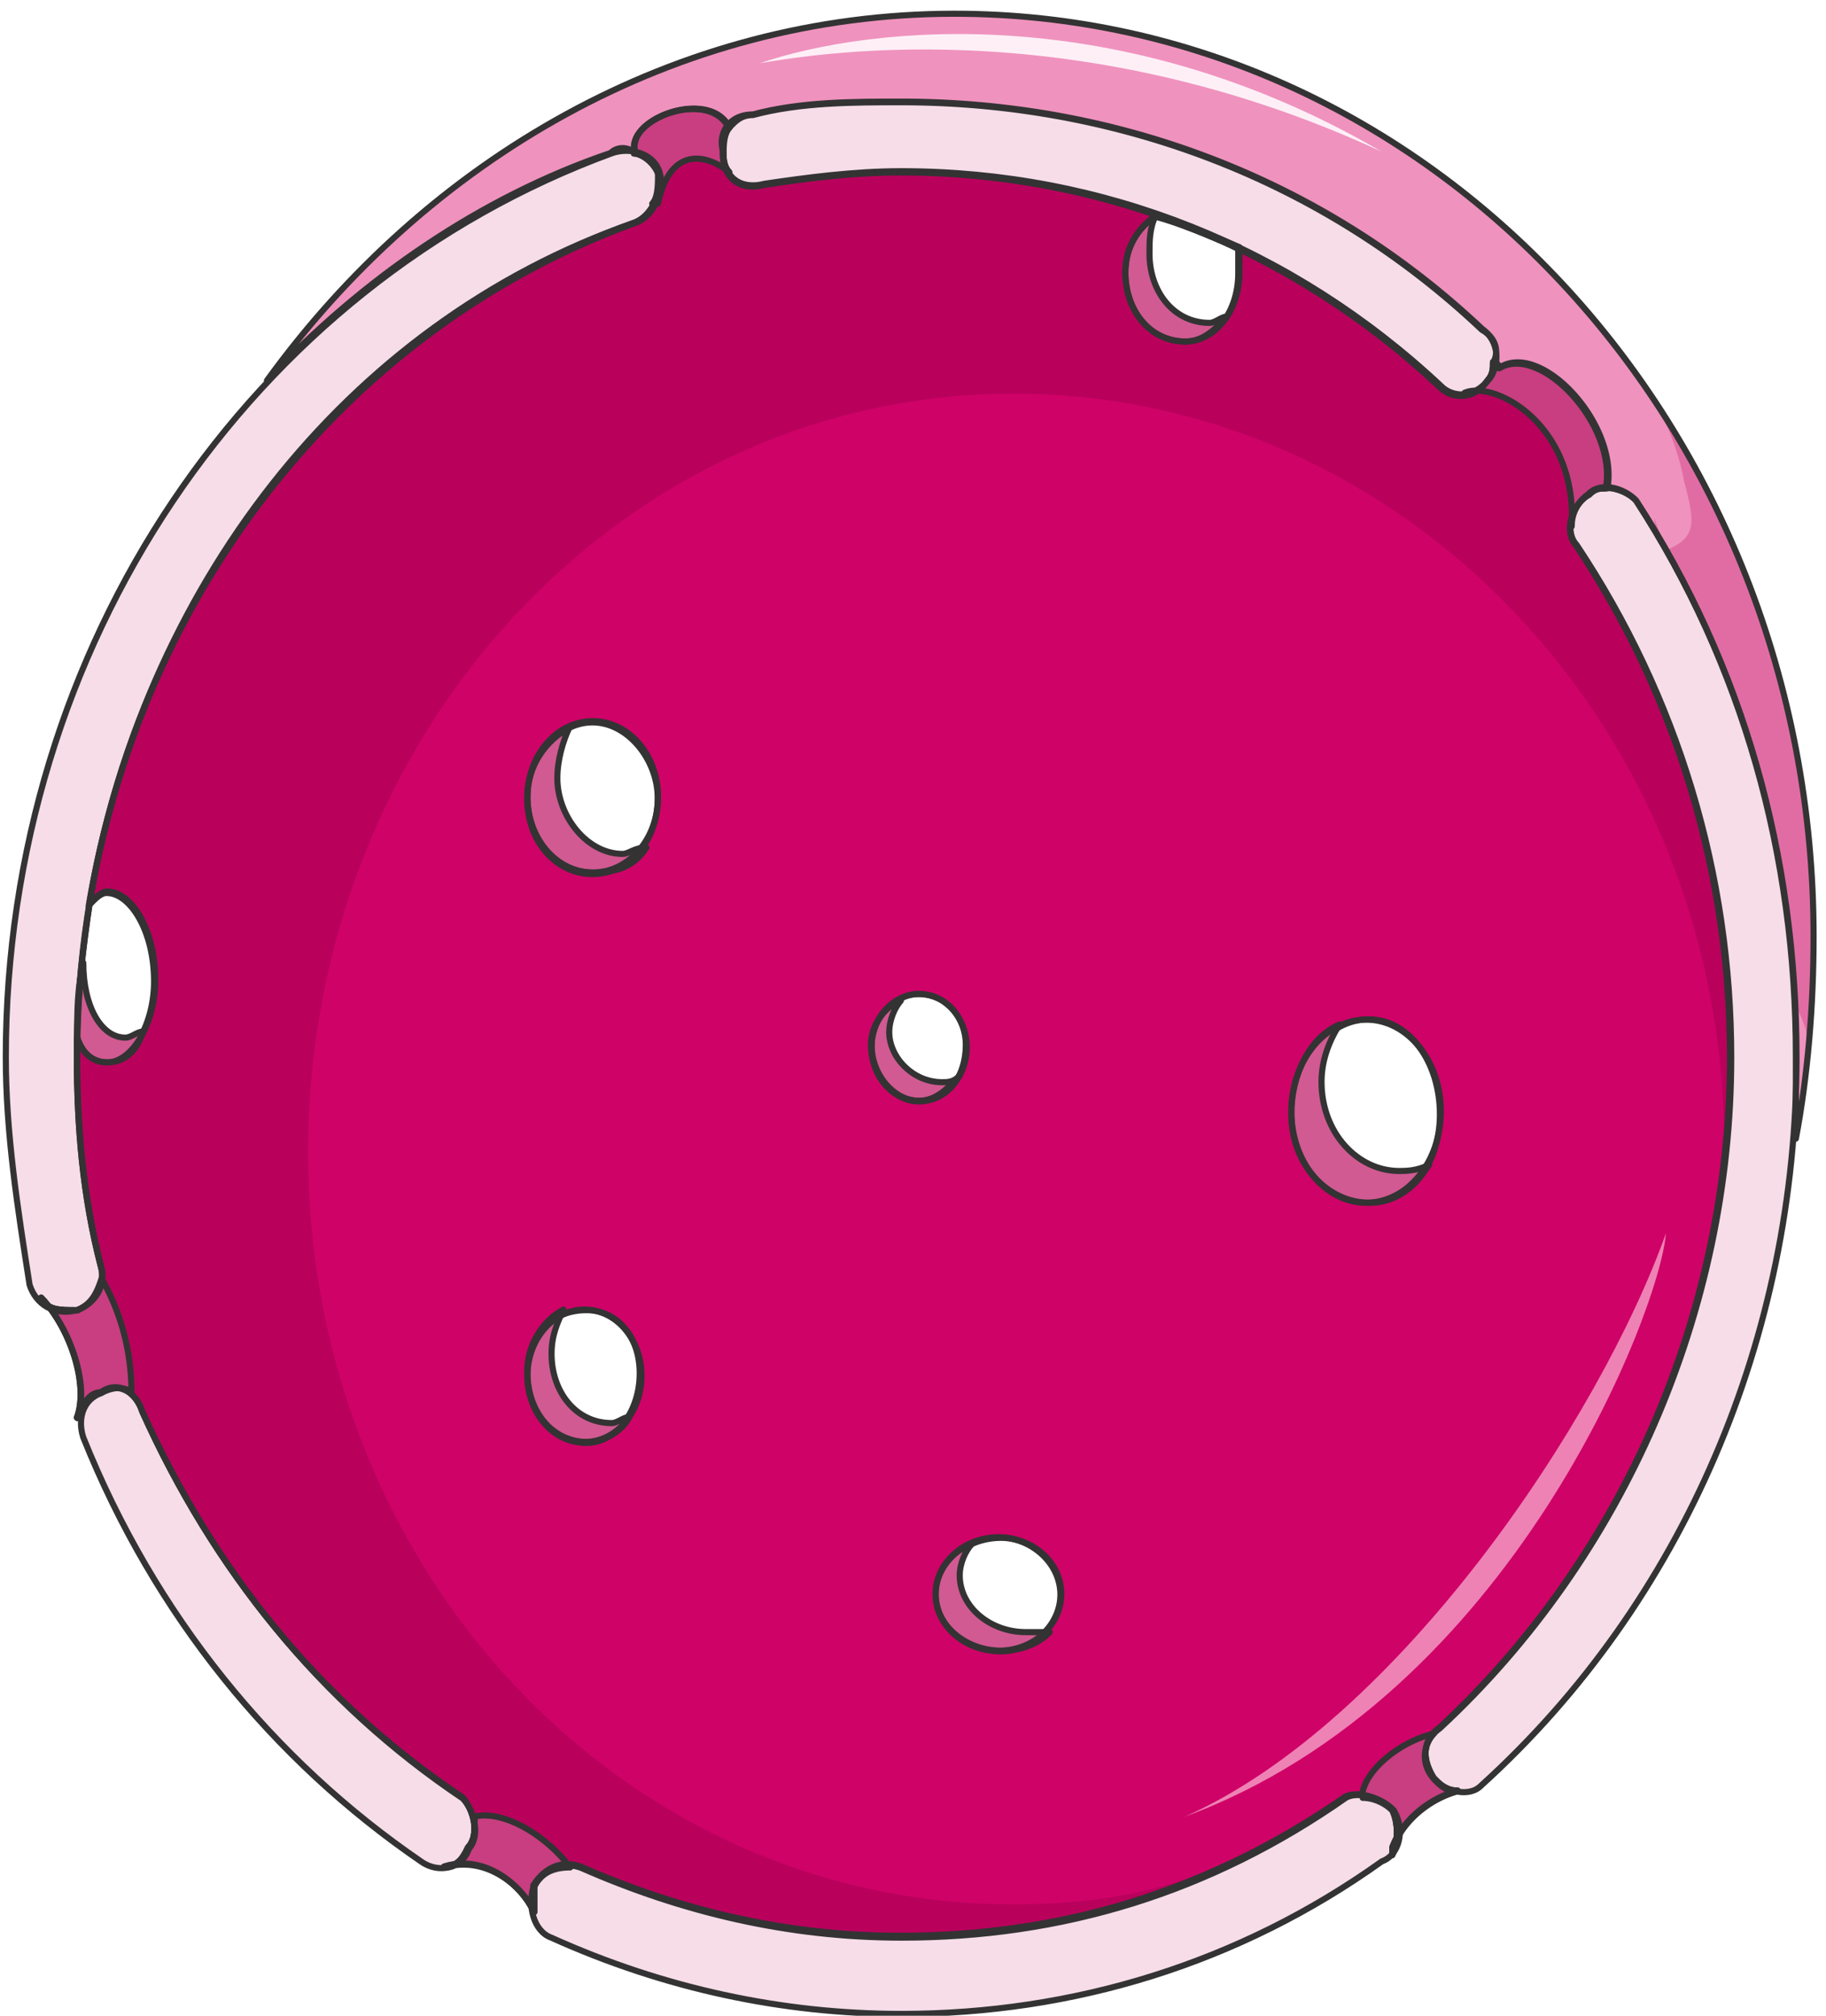 <svg xmlns="http://www.w3.org/2000/svg" version="1.0" viewBox="0 0 239.282 264.038"><defs><clipPath clipPathUnits="userSpaceOnUse" id="a"><path d="M-.16.8h238.975v264.24H-.16z"/></clipPath></defs><path d="M98.66 14.99c-3.118 0-4.677 2.48-3.877 4.958 0 3.318 2.318 4.957 5.436 4.117 5.437-.8 11.673-1.639 17.87-1.639 26.423 0 51.288 9.914 70.717 28.103 1.559 1.64 4.677 1.64 6.236-.84 1.519-1.638 1.519-4.956-.8-6.595-20.987-19.828-48.17-29.782-76.154-29.782-6.196 0-13.192 0-19.428 1.679zM208.154 64.72c-2.319 1.64-3.118 4.958-1.56 6.637 13.273 19.908 20.269 43.094 20.269 67.16 0 33.139-14.032 65.48-38.177 87.866-2.359 1.679-2.359 4.157-.8 6.636 1.56 1.679 4.677 2.478 6.236.84 26.504-24.026 41.295-58.885 41.295-95.343 0-26.544-6.995-51.409-21.027-72.956-1.559-1.679-4.677-2.518-6.236-.84zM176.413 235.457c-17.87 12.513-37.297 18.35-58.285 18.35-14.79 0-28.782-3.319-42.014-9.155-2.319-.84-4.637 0-6.196 2.478-.8 2.519 0 5.837 2.318 6.676 14.791 6.676 30.342 9.994 45.892 9.994 22.507 0 44.294-6.636 62.962-19.988 2.319-.84 3.078-4.157 1.56-6.676-1.56-1.679-4.678-2.518-6.237-1.679zM13.232 182.49c-2.319.839-3.118 3.317-2.319 5.796 9.315 23.226 24.865 42.294 44.294 55.566 2.318 1.64 5.436.84 6.236-1.679 1.519-1.639.76-4.957-.8-6.596-18.628-12.472-32.62-29.862-41.974-50.61-.76-2.478-3.078-4.157-5.437-2.478zM80.191 20.068C32.701 37.458.76 84.668.76 138.476c0 9.954 1.559 19.868 3.118 29.822.8 2.478 3.118 4.118 6.236 3.318 2.358-.84 3.917-3.318 3.118-5.797-2.319-9.114-3.118-18.228-3.118-27.343 0-49.69 29.582-93.543 73.196-109.294 2.358-.84 3.877-4.157 3.118-6.636-.76-2.478-3.878-3.318-6.237-2.478z" fill="#f6dde8" fill-rule="evenodd" fill-opacity="1" stroke="none"/><path d="M226.703 138.476c0-23.985-6.956-47.171-20.188-67.04-1.52-1.678-.76-4.996 1.559-6.635.8-.84 1.559-.84 2.358-.84 1.52-8.275-8.554-19.028-13.991-15.71l-.8-.84c0 .84 0 1.68-.76 2.479-1.558 2.478-4.636 2.478-6.195.84-19.429-18.23-44.294-28.144-70.678-28.144-6.196 0-12.432.8-17.869 1.64-3.078.839-5.436-.84-5.436-4.118 0-.84 0-2.519.8-3.318-2.36-4.997-12.433-1.68-12.433 2.478v.84c.76 0 2.318.8 3.118 2.478.76 2.479-.8 5.797-3.118 6.596-38.057 13.272-64.441 48.051-71.437 89.426.76-.8 1.559-1.639 2.319-1.639 3.118 0 6.236 4.957 6.236 11.593 0 5.797-3.118 10.754-6.236 10.754-1.56 0-3.119-.84-3.878-3.318v2.478c0 9.115.76 18.229 3.118 27.344.76 2.478-.8 4.957-3.118 5.796-2.319 0-3.878 0-4.677-1.639 3.917 4.117 6.236 11.553 4.677 15.71.76-1.639 1.559-3.318 3.118-3.318 2.319-1.639 4.637 0 5.437 2.479 9.314 20.707 23.266 38.097 41.934 50.53 1.52 1.638 2.319 4.956.76 6.595-.76 1.68-1.56 2.519-3.118 2.519 5.436-1.68 10.114 2.478 11.673 5.796v-3.318c1.559-2.478 3.877-3.318 6.196-2.478 13.192 5.796 27.183 9.074 41.934 9.074 20.948 0 40.376-5.796 58.245-18.189 1.56-.84 4.637 0 6.196 1.64.8 1.678.8 4.157 0 5.796v-.84c1.56-4.117 5.437-6.596 8.555-7.435-1.559 0-2.318-.84-3.118-1.64-1.559-2.478-1.559-4.996.8-6.635 24.065-22.347 38.017-54.647 38.017-87.787zm-149.83 50.53c-4.677 0-7.795-4.158-7.795-9.115s3.118-8.275 7.795-8.275c3.878 0 6.956 3.318 6.956 8.275 0 4.957-3.078 9.114-6.956 9.114zm.76-74.515c-4.677 0-8.555-4.158-8.555-9.954 0-4.957 3.878-9.914 8.555-9.914s8.555 4.957 8.555 9.914c0 5.796-3.878 9.954-8.555 9.954zm36.498 22.346c0-3.318 3.118-6.636 6.196-6.636 3.878 0 6.236 3.318 6.236 6.636 0 4.158-2.358 7.436-6.236 7.436-3.078 0-6.196-3.278-6.196-7.436zm17.07 79.472c-4.638 0-8.515-3.278-8.515-7.436 0-4.157 3.877-7.435 8.514-7.435 3.878 0 7.756 3.278 7.756 7.435 0 4.158-3.878 7.436-7.756 7.436zm24.065-171.376c-4.637 0-7.755-4.158-7.755-9.115 0-3.318 1.559-5.796 3.877-7.435 3.118.8 6.996 2.478 10.874 4.117v3.318c0 4.957-3.078 9.115-6.996 9.115zm24.105 112.612c-5.436 0-10.114-4.957-10.114-11.593s4.678-12.433 10.114-12.433c5.437 0 9.315 5.797 9.315 12.433s-3.878 11.593-9.315 11.593z" fill="#cf0267" fill-rule="evenodd" fill-opacity="1" stroke="none"/><path d="M206.515 71.437c-1.52-1.68-.76-4.997 1.559-6.636.8-.84 1.559-.84 2.358-.84 1.52-8.275-8.554-19.028-13.991-15.71l-.8-.84c0 .84 0 1.68-.76 2.479-1.558 2.478-4.636 2.478-6.195.84-19.429-18.23-44.294-28.144-70.678-28.144-6.196 0-12.432.8-17.869 1.64-3.078.839-5.436-.84-5.436-4.118 0-.84 0-2.519.8-3.318-2.36-4.997-12.433-1.68-12.433 2.478v.84c.76 0 2.318.8 3.118 2.478.76 2.479-.8 5.797-3.118 6.596-38.057 13.272-64.441 48.051-71.437 89.426.76-.8 1.559-1.639 2.319-1.639 3.118 0 6.236 4.957 6.236 11.593 0 5.797-3.118 10.754-6.236 10.754-1.56 0-3.119-.84-3.878-3.318v2.478c0 9.115.76 18.229 3.118 27.344.76 2.478-.8 4.957-3.118 5.796-2.319 0-3.878 0-4.677-1.639 3.917 4.117 6.236 11.553 4.677 15.71.76-1.639 1.559-3.318 3.118-3.318 2.319-1.639 4.637 0 5.437 2.479 9.314 20.707 23.266 38.097 41.934 50.53 1.52 1.638 2.319 4.956.76 6.595-.76 1.68-1.56 2.519-3.118 2.519 5.436-1.68 10.114 2.478 11.673 5.796v-3.318c1.559-2.478 3.877-3.318 6.196-2.478 13.192 5.796 27.183 9.074 41.934 9.074 13.192 0 25.625-2.478 37.258-7.435-6.956 2.478-14.751 3.318-22.506 3.318-51.25 0-92.384-43.894-92.384-98.54 0-54.647 41.135-99.34 92.384-99.34 51.248 0 93.183 43.853 93.183 98.5 0-4.117.76-7.435.76-11.593 0-23.985-6.956-47.171-20.188-67.04zm-51.25-26.504c-4.636 0-7.754-4.158-7.754-9.115 0-3.318 1.559-5.796 3.877-7.435 3.118.8 6.996 2.478 10.874 4.117v3.318c0 4.957-3.078 9.115-6.996 9.115z" fill="#cf0267" fill-rule="evenodd" fill-opacity="1" stroke="none"/><path d="M226.703 138.476c0-23.985-6.956-47.171-20.188-67.04-1.52-1.678-.76-4.996 1.559-6.635.8-.84 1.559-.84 2.358-.84 1.52-8.275-8.554-19.028-13.991-15.71l-.8-.84c0 .84 0 1.68-.76 2.479-1.558 2.478-4.636 2.478-6.195.84-19.429-18.23-44.294-28.144-70.678-28.144-6.196 0-12.432.8-17.869 1.64-3.078.839-5.436-.84-5.436-4.118 0-.84 0-2.519.8-3.318 0 0 0 0 0 0-2.36-4.997-12.433-1.68-12.433 2.478v.84c.76 0 2.318.8 3.118 2.478.76 2.479-.8 5.797-3.118 6.596-38.057 13.272-64.441 48.051-71.437 89.426.76-.8 1.559-1.639 2.319-1.639 3.118 0 6.236 4.957 6.236 11.593 0 5.797-3.118 10.754-6.236 10.754-1.56 0-3.119-.84-3.878-3.318v2.478c0 9.115.76 18.229 3.118 27.344.76 2.478-.8 4.957-3.118 5.796-2.319 0-3.878 0-4.677-1.639 3.917 4.117 6.236 11.553 4.677 15.71 0 0 0 0 0 0 .76-1.639 1.559-3.318 3.118-3.318 2.319-1.639 4.637 0 5.437 2.479 9.314 20.707 23.266 38.097 41.934 50.53 1.52 1.638 2.319 4.956.76 6.595-.76 1.68-1.56 2.519-3.118 2.519 0 0 0 0 0 0 5.436-1.68 10.114 2.478 11.673 5.796v-3.318c1.559-2.478 3.877-3.318 6.196-2.478 13.192 5.796 27.183 9.074 41.934 9.074 20.948 0 40.376-5.796 58.245-18.189 1.56-.84 4.637 0 6.196 1.64.8 1.678.8 4.157 0 5.796v-.84c1.56-4.117 5.437-6.596 8.555-7.435-1.559 0-2.318-.84-3.118-1.64-1.559-2.478-1.559-4.996.8-6.635 24.065-22.347 38.017-54.647 38.017-87.787zm-149.83 50.53c-4.677 0-7.795-4.158-7.795-9.115s3.118-8.275 7.795-8.275c3.878 0 6.956 3.318 6.956 8.275 0 4.957-3.078 9.114-6.956 9.114zm.76-74.515c-4.677 0-8.555-4.158-8.555-9.954 0-4.957 3.878-9.914 8.555-9.914s8.555 4.957 8.555 9.914c0 5.796-3.878 9.954-8.555 9.954zm36.498 22.346c0-3.318 3.118-6.636 6.196-6.636 3.878 0 6.236 3.318 6.236 6.636 0 4.158-2.358 7.436-6.236 7.436-3.078 0-6.196-3.278-6.196-7.436zm17.07 79.472c-4.638 0-8.515-3.278-8.515-7.436 0-4.157 3.877-7.435 8.514-7.435 3.878 0 7.756 3.278 7.756 7.435 0 4.158-3.878 7.436-7.756 7.436zm24.065-171.376c-4.637 0-7.755-4.158-7.755-9.115 0-3.318 1.559-5.796 3.877-7.435 3.118.8 6.996 2.478 10.874 4.117v3.318c0 4.957-3.078 9.115-6.996 9.115zm24.105 112.612c-5.436 0-10.114-4.957-10.114-11.593s4.678-12.433 10.114-12.433c5.437 0 9.315 5.797 9.315 12.433s-3.878 11.593-9.315 11.593z" fill="none" stroke="#333" stroke-width=".8px" stroke-linecap="round" stroke-linejoin="round" stroke-miterlimit="4" stroke-dasharray="none" stroke-opacity="1"/><path d="M206.515 71.437c-1.52-1.68-.76-4.997 1.559-6.636.8-.84 1.559-.84 2.358-.84 1.52-8.275-8.554-19.028-13.991-15.71l-.8-.84c0 .84 0 1.68-.76 2.479-1.558 2.478-4.636 2.478-6.195.84-19.429-18.23-44.294-28.144-70.678-28.144-6.196 0-12.432.8-17.869 1.64-3.078.839-5.436-.84-5.436-4.118 0-.84 0-2.519.8-3.318-2.36-4.997-12.433-1.68-12.433 2.478v.84c.76 0 2.318.8 3.118 2.478.76 2.479-.8 5.797-3.118 6.596-38.057 13.272-64.441 48.051-71.437 89.426.76-.8 1.559-1.639 2.319-1.639 3.118 0 6.236 4.957 6.236 11.593 0 5.797-3.118 10.754-6.236 10.754-1.56 0-3.119-.84-3.878-3.318v2.478c0 9.115.76 18.229 3.118 27.344.76 2.478-.8 4.957-3.118 5.796-2.319 0-3.878 0-4.677-1.639 3.917 4.117 6.236 11.553 4.677 15.71.76-1.639 1.559-3.318 3.118-3.318 2.319-1.639 4.637 0 5.437 2.479 9.314 20.707 23.266 38.097 41.934 50.53 1.52 1.638 2.319 4.956.76 6.595-.76 1.68-1.56 2.519-3.118 2.519 5.436-1.68 10.114 2.478 11.673 5.796v-3.318c1.559-2.478 3.877-3.318 6.196-2.478 13.192 5.796 27.183 9.074 41.934 9.074 13.192 0 25.625-2.478 37.258-7.435-6.956 2.478-14.751 3.318-22.506 3.318-51.25 0-92.384-43.894-92.384-98.54 0-54.647 41.135-99.34 92.384-99.34 51.248 0 93.183 43.853 93.183 98.5 0-4.117.76-7.435.76-11.593 0-23.985-6.956-47.171-20.188-67.04zm-51.25-26.504c-4.636 0-7.754-4.158-7.754-9.115 0-3.318 1.559-5.796 3.877-7.435 3.118.8 6.996 2.478 10.874 4.117v3.318c0 4.957-3.078 9.115-6.996 9.115z" fill="#b9015c" fill-rule="evenodd" fill-opacity="1" stroke="none"/><path d="M17.23 182.45c0-5.837-1.56-10.794-3.918-14.991-.8 2.518-1.6 3.357-3.158 4.197-2.359 0-3.958 0-4.757-1.679 3.957 4.157 6.316 11.633 4.757 15.79.8-1.639 1.559-3.318 3.158-3.318 1.559-.84 3.158-.84 3.918 0zM62.202 237.936c0 1.679 0 3.358-.8 4.197-.799 1.64-1.558 2.479-3.157 2.479 5.516-1.64 10.233 2.518 11.793 5.836v-3.318c.76-1.679 2.358-2.518 4.677-2.518-3.118-4.158-8.595-7.516-12.513-6.676zM187.886 232.979a4.276 4.276 0 0 1 0-5.877c-3.878.84-8.515 4.198-9.314 7.556v.84c1.559 0 3.118.839 3.877 1.678.8 1.68.8 4.198 0 5.837v-.8c1.56-4.197 5.437-6.716 8.515-7.555-1.519 0-2.318-.84-3.078-1.68zM205.955 68.958c0-1.639.76-3.318 2.319-4.157.8-.84 1.559-.84 2.358-.84 1.52-8.355-8.594-19.228-14.031-15.87l-.76-.84c0 .84 0 1.68-.8 2.519-.759.84-1.558 1.679-3.117 1.679 3.917-1.68 14.79 4.157 14.031 17.51zM86.228 26.664c1.559-7.436 6.236-6.596 9.354-4.118-.76-.84-.76-1.639-.76-2.478 0-.84 0-2.479.76-3.318-2.319-4.957-12.472-1.64-12.472 2.478v.84c.8 0 2.358.84 3.118 2.478 0 1.64 0 3.318-.76 4.118h.76z" fill="#c83e80" fill-rule="evenodd" fill-opacity="1" stroke="none"/><path d="M237.656 122.686c0-67.08-50.45-120.887-112.572-120.887-36.498 0-69.118 19.068-90.105 48.05C47.41 36.579 62.962 25.825 80.03 20.029c.8-.84 2.32-.84 3.119 0v-.84c0-4.117 10.074-7.435 12.432-2.478.76-.8 1.52-1.64 3.078-1.64 6.236-1.678 13.232-1.678 19.428-1.678 27.944 0 55.127 9.954 76.114 29.822 1.56.84 2.319 2.478 1.56 4.117l.759.84c5.437-3.318 15.51 7.435 13.991 15.75 1.52 0 3.079.8 3.878 1.64 13.952 21.506 20.947 46.371 20.947 72.835v10.754c1.56-8.275 2.319-17.35 2.319-26.464z" fill="#ef92be" fill-rule="evenodd" fill-opacity="1" stroke="none"/><path d="M81.59 111.852c-4.677 0-8.554-4.957-8.554-9.914 0-2.438.76-4.917 1.559-6.596-3.118 1.68-5.477 4.957-5.477 9.075 0 5.756 3.918 9.874 8.595 9.874 3.118 0 5.437-.8 6.996-3.278-1.56 0-2.319.84-3.118.84zM80.151 186.407c-4.717 0-7.875-4.117-7.875-9.074 0-2.479.8-4.118 1.56-5.797-3.119 1.679-4.718 4.957-4.718 8.275 0 4.957 3.158 9.075 7.875 9.075 2.359 0 4.717-1.64 5.477-3.278-.76 0-1.559.799-2.319.799zM16.43 135.918c-3.158 0-5.517-4.078-5.517-9.794-.8 3.278-.8 6.516-.8 9.794.8 2.438 2.36 3.238 3.958 3.238 2.359 0 3.918-1.6 4.678-4.038-.76 0-1.56.8-2.319.8zM134.439 213.79c-4.718 0-8.675-3.318-8.675-7.435 0-1.64.8-3.278 1.599-4.118-2.359.84-4.757 3.318-4.757 6.596 0 4.118 3.957 7.396 8.674 7.396 2.359 0 4.718-.8 6.277-2.439h-3.118zM183.369 153.387c-5.477 0-10.194-4.997-10.194-11.673 0-2.478.76-4.997 2.359-7.515-3.958 1.679-6.317 6.676-6.317 11.673 0 6.676 4.718 11.673 10.234 11.673 3.158 0 5.517-1.64 7.835-4.997-1.559.839-3.118.839-3.917.839zM151.428 28.263c-2.358 1.679-3.957 4.117-3.957 7.435 0 4.917 3.158 9.035 7.875 9.035 2.358 0 3.917-1.64 5.477-3.278-.76 0-1.56.84-2.32.84-4.716 0-7.874-4.118-7.874-9.075 0-1.64 0-3.278.8-4.957zM123.445 141.754c-3.837 0-6.916-3.278-6.916-6.556 0-1.639.76-3.278 1.52-4.117-2.28.84-3.838 3.278-3.838 5.756 0 4.078 3.078 7.356 6.156 7.356 2.319 0 3.838-1.64 5.357-3.278-.76.84-1.52.84-2.279.84z" fill="#d15a92" fill-rule="evenodd" fill-opacity="1" stroke="none"/><path clip-path="url(#a)" d="M181.05 19.868C146.911-.04 114.33 3.278 99.58 8.275c5.436-.84 40.375-7.475 81.47 11.593z" fill="#feeff6" fill-rule="evenodd" fill-opacity="1" stroke="none"/><path d="M216.789 52.168c1.559 3.318 3.118 6.636 3.877 10.794 1.56 5.796 1.56 7.435-2.318 9.114l-1.56-4.157c0 1.679.8 3.318 2.32 5.796 0 0 0 .84.799.84 0 1.679.76 2.478 1.519 3.318 8.515 16.55 13.152 34.779 13.911 53.847.8 1.68 1.56 3.318 1.56 4.957.759-4.957.759-9.914.759-14.071 0-26.504-7.715-51.37-20.867-70.438z" fill="#e16ca4" fill-rule="evenodd" fill-opacity="1" stroke="none"/><path d="M155.226 237.976c42.854-15.75 62.322-66.44 63.082-76.434-8.555 24.105-35.02 64.001-63.082 76.434z" fill="#ee82b4" fill-rule="evenodd" fill-opacity="1" stroke="none"/><path d="M98.66 14.99c-3.118 0-4.677 2.48-3.877 4.958 0 3.318 2.318 4.957 5.436 4.117 5.437-.8 11.673-1.639 17.87-1.639 26.423 0 51.288 9.914 70.717 28.103 1.559 1.64 4.677 1.64 6.236-.84 1.519-1.638 1.519-4.956-.8-6.595-20.987-19.828-48.17-29.782-76.154-29.782-6.196 0-13.192 0-19.428 1.679M208.154 64.72c-2.319 1.64-3.118 4.958-1.56 6.637 13.273 19.908 20.269 43.094 20.269 67.16 0 33.139-14.032 65.48-38.177 87.866-2.359 1.679-2.359 4.157-.8 6.636 1.56 1.679 4.677 2.478 6.236.84 26.504-24.026 41.295-58.885 41.295-95.343 0-26.544-6.995-51.409-21.027-72.956-1.559-1.679-4.677-2.518-6.236-.84M176.413 235.457c-17.87 12.513-37.297 18.35-58.285 18.35-14.79 0-28.782-3.319-42.014-9.155-2.319-.84-4.637 0-6.196 2.478-.8 2.519 0 5.837 2.318 6.676 14.791 6.676 30.342 9.994 45.892 9.994 22.507 0 44.294-6.636 62.962-19.988 2.319-.84 3.078-4.157 1.56-6.676-1.56-1.679-4.678-2.518-6.237-1.679M13.232 182.49c-2.319.839-3.118 3.317-2.319 5.796 9.315 23.226 24.865 42.294 44.294 55.566 2.318 1.64 5.436.84 6.236-1.679 1.519-1.639.76-4.957-.8-6.596-18.628-12.472-32.62-29.862-41.974-50.61-.76-2.478-3.078-4.157-5.437-2.478M80.191 20.068C32.701 37.458.76 84.668.76 138.476c0 9.954 1.559 19.868 3.118 29.822.8 2.478 3.118 4.118 6.236 3.318 2.358-.84 3.917-3.318 3.118-5.797-2.319-9.114-3.118-18.228-3.118-27.343 0-49.69 29.582-93.543 73.196-109.294 2.358-.84 3.877-4.157 3.118-6.636-.76-2.478-3.878-3.318-6.237-2.478" fill="none" stroke="#333" stroke-width=".8px" stroke-linecap="round" stroke-linejoin="round" stroke-miterlimit="4" stroke-dasharray="none" stroke-opacity="1"/><path d="M187.886 232.899c-1.559-2.479-1.559-4.997.8-6.636 24.065-22.347 38.017-54.647 38.017-87.787 0-23.985-6.956-47.171-20.188-67.04-1.52-1.678-.76-4.996 1.559-6.635.8-.84 1.559-.84 2.358-.84 1.52-8.275-8.554-19.028-13.991-15.71l-.8-.84c0 .84 0 1.68-.76 2.479-1.558 2.478-4.636 2.478-6.195.84-19.429-18.23-44.294-28.144-70.678-28.144-6.196 0-12.432.8-17.869 1.64-3.078.839-5.436-.84-5.436-4.118 0-.84 0-2.519.8-3.318 0 0 0 0 0 0-2.36-4.997-12.433-1.68-12.433 2.478v.84c.76 0 2.318.8 3.118 2.478.76 2.479-.8 5.797-3.118 6.596-43.494 15.75-72.996 59.644-72.996 109.294 0 9.115.76 18.229 3.118 27.344.76 2.478-.8 4.957-3.118 5.796-2.319 0-3.878 0-4.677-1.639 3.917 4.117 6.236 11.553 4.677 15.71 0 0 0 0 0 0 .76-1.639 1.559-3.318 3.118-3.318 2.319-1.639 4.637 0 5.437 2.479 9.314 20.707 23.266 38.097 41.934 50.53 1.52 1.638 2.319 4.956.76 6.595-.76 1.68-1.56 2.519-3.118 2.519 0 0 0 0 0 0 5.436-1.68 10.114 2.478 11.673 5.796v-3.318c1.559-2.478 3.877-3.318 6.196-2.478 13.192 5.796 27.183 9.074 41.934 9.074 20.948 0 40.376-5.796 58.245-18.189 1.56-.84 4.637 0 6.196 1.64.8 1.678.8 4.157 0 5.796v-.84c1.56-4.117 5.437-6.596 8.555-7.435-1.559 0-2.318-.84-3.118-1.64" fill="none" stroke="#333" stroke-width=".8px" stroke-linecap="round" stroke-linejoin="round" stroke-miterlimit="4" stroke-dasharray="none" stroke-opacity="1"/><path d="M17.23 182.45c0-5.837-1.56-10.794-3.918-14.991-.8 2.518-1.6 3.357-3.158 4.197-2.359 0-3.958 0-4.757-1.679 3.957 4.157 6.316 11.633 4.757 15.79 0 0 0 0 0 0 .8-1.639 1.559-3.318 3.158-3.318 1.559-.84 3.158-.84 3.918 0M62.202 237.936c0 1.679 0 3.358-.8 4.197-.799 1.64-1.558 2.479-3.157 2.479 0 0 0 0 0 0 5.516-1.64 10.233 2.518 11.793 5.836v-3.318c.76-1.679 2.358-2.518 4.677-2.518-3.118-4.158-8.595-7.516-12.513-6.676M187.886 232.979a4.276 4.276 0 0 1 0-5.877c-3.878.84-8.515 4.198-9.314 7.556v.84c1.559 0 3.118.839 3.877 1.678.8 1.68.8 4.198 0 5.837v-.8c1.56-4.197 5.437-6.716 8.515-7.555-1.519 0-2.318-.84-3.078-1.68M205.955 68.958s0 0 0 0c0-1.639.76-3.318 2.319-4.157.8-.84 1.559-.84 2.358-.84 1.52-8.355-8.594-19.228-14.031-15.87l-.76-.84c0 .84 0 1.68-.8 2.519-.759.84-1.558 1.679-3.117 1.679 0 0 0 0 0 0 3.917-1.68 14.79 4.157 14.031 17.51M86.228 26.664c1.559-7.436 6.236-6.596 9.354-4.118-.76-.84-.76-1.639-.76-2.478 0-.84 0-2.479.76-3.318 0 0 0 0 0 0-2.319-4.957-12.472-1.64-12.472 2.478v.84c.8 0 2.358.84 3.118 2.478 0 1.64 0 3.318-.76 4.118h.76z" fill="none" stroke="#333" stroke-width=".8px" stroke-linecap="round" stroke-linejoin="round" stroke-miterlimit="4" stroke-dasharray="none" stroke-opacity="1"/><path d="M237.656 122.686c0-67.08-50.45-120.887-112.572-120.887-36.498 0-69.118 19.068-90.105 48.05C47.41 36.579 62.962 25.825 80.03 20.029c.8-.84 2.32-.84 3.119 0v-.84c0-4.117 10.074-7.435 12.432-2.478 0 0 0 0 0 0 .76-.8 1.52-1.64 3.078-1.64 6.236-1.678 13.232-1.678 19.428-1.678 27.944 0 55.127 9.954 76.114 29.822 1.56.84 2.319 2.478 1.56 4.117l.759.84c5.437-3.318 15.51 7.435 13.991 15.75 1.52 0 3.079.8 3.878 1.64 13.952 21.506 20.947 46.371 20.947 72.835v10.754c1.56-8.275 2.319-17.35 2.319-26.464M69.118 104.377c0-5.437 3.838-9.914 8.555-9.914 4.757 0 8.555 4.477 8.555 9.914 0 5.476-3.798 9.914-8.555 9.914-4.717 0-8.555-4.438-8.555-9.914" fill="none" stroke="#333" stroke-width=".8px" stroke-linecap="round" stroke-linejoin="round" stroke-miterlimit="4" stroke-dasharray="none" stroke-opacity="1"/><path d="M81.59 111.852c-4.677 0-8.554-4.957-8.554-9.914 0-2.438.76-4.917 1.559-6.596-3.118 1.68-5.477 4.957-5.477 9.075 0 5.756 3.918 9.874 8.595 9.874 3.118 0 5.437-.8 6.996-3.278-1.56 0-2.319.84-3.118.84M69.118 180.21c0-4.756 3.358-8.674 7.476-8.674 4.157 0 7.475 3.918 7.475 8.675 0 4.797-3.318 8.675-7.475 8.675-4.118 0-7.476-3.878-7.476-8.675" fill="none" stroke="#333" stroke-width=".8px" stroke-linecap="round" stroke-linejoin="round" stroke-miterlimit="4" stroke-dasharray="none" stroke-opacity="1"/><path d="M80.151 186.407c-4.717 0-7.875-4.117-7.875-9.074 0-2.479.8-4.118 1.56-5.797-3.119 1.679-4.718 4.957-4.718 8.275 0 4.957 3.158 9.075 7.875 9.075 2.359 0 4.717-1.64 5.477-3.278-.76 0-1.559.799-2.319.799M20.348 128.402c0-6.636-3.118-11.633-6.277-11.633-.799 0-1.559.84-2.358 1.68-.8 5.796-1.6 11.592-1.6 17.429.8 2.478 2.4 3.278 3.958 3.278 3.159 0 6.277-4.957 6.277-10.754" fill="none" stroke="#333" stroke-width=".8px" stroke-linecap="round" stroke-linejoin="round" stroke-miterlimit="4" stroke-dasharray="none" stroke-opacity="1"/><path d="M16.43 135.918c-3.158 0-5.517-4.078-5.517-9.794-.8 3.278-.8 6.516-.8 9.794.8 2.438 2.36 3.238 3.958 3.238 2.359 0 3.918-1.6 4.678-4.038-.76 0-1.56.8-2.319.8M122.606 208.793c0-4.077 3.717-7.435 8.235-7.435 4.557 0 8.235 3.358 8.235 7.435 0 4.118-3.678 7.436-8.235 7.436-4.518 0-8.235-3.318-8.235-7.436" fill="none" stroke="#333" stroke-width=".8px" stroke-linecap="round" stroke-linejoin="round" stroke-miterlimit="4" stroke-dasharray="none" stroke-opacity="1"/><path d="M134.439 213.79c-4.718 0-8.675-3.318-8.675-7.435 0-1.64.8-3.278 1.599-4.118-2.359.84-4.757 3.318-4.757 6.596 0 4.118 3.957 7.396 8.674 7.396 2.359 0 4.718-.8 6.277-2.439h-3.118M169.217 145.552c0-6.596 4.398-11.993 9.795-11.993 5.436 0 9.794 5.397 9.794 11.993 0 6.636-4.358 11.993-9.794 11.993-5.397 0-9.795-5.357-9.795-11.993" fill="none" stroke="#333" stroke-width=".8px" stroke-linecap="round" stroke-linejoin="round" stroke-miterlimit="4" stroke-dasharray="none" stroke-opacity="1"/><path d="M183.369 153.387c-5.477 0-10.194-4.997-10.194-11.673 0-2.478.76-4.997 2.359-7.515-3.958 1.679-6.317 6.676-6.317 11.673 0 6.676 4.718 11.673 10.234 11.673 3.158 0 5.517-1.64 7.835-4.997-1.559.839-3.118.839-3.917.839M147.47 35.698c0 4.917 3.159 9.035 7.876 9.035 3.957 0 7.076-4.118 7.076-9.035V32.38c-3.918-1.639-7.836-3.278-10.994-4.117-2.358 1.679-3.957 4.117-3.957 7.435" fill="none" stroke="#333" stroke-width=".8px" stroke-linecap="round" stroke-linejoin="round" stroke-miterlimit="4" stroke-dasharray="none" stroke-opacity="1"/><path d="M151.428 28.263c-2.358 1.679-3.957 4.117-3.957 7.435 0 4.917 3.158 9.035 7.875 9.035 2.358 0 3.917-1.64 5.477-3.278-.76 0-1.56.84-2.32.84-4.716 0-7.874-4.118-7.874-9.075 0-1.64 0-3.278.8-4.957 0 0 0 0 0 0M114.21 137.197c0-3.838 2.8-6.996 6.237-6.996 3.478 0 6.236 3.158 6.236 6.996 0 3.877-2.758 6.996-6.236 6.996-3.438 0-6.236-3.119-6.236-6.996" fill="none" stroke="#333" stroke-width=".8px" stroke-linecap="round" stroke-linejoin="round" stroke-miterlimit="4" stroke-dasharray="none" stroke-opacity="1"/><path d="M123.445 141.754c-3.837 0-6.916-3.278-6.916-6.556 0-1.639.76-3.278 1.52-4.117-2.28.84-3.838 3.278-3.838 5.756 0 4.078 3.078 7.356 6.156 7.356 2.319 0 3.838-1.64 5.357-3.278-.76.84-1.52.84-2.279.84" fill="none" stroke="#333" stroke-width=".8px" stroke-linecap="round" stroke-linejoin="round" stroke-miterlimit="4" stroke-dasharray="none" stroke-opacity="1"/></svg>